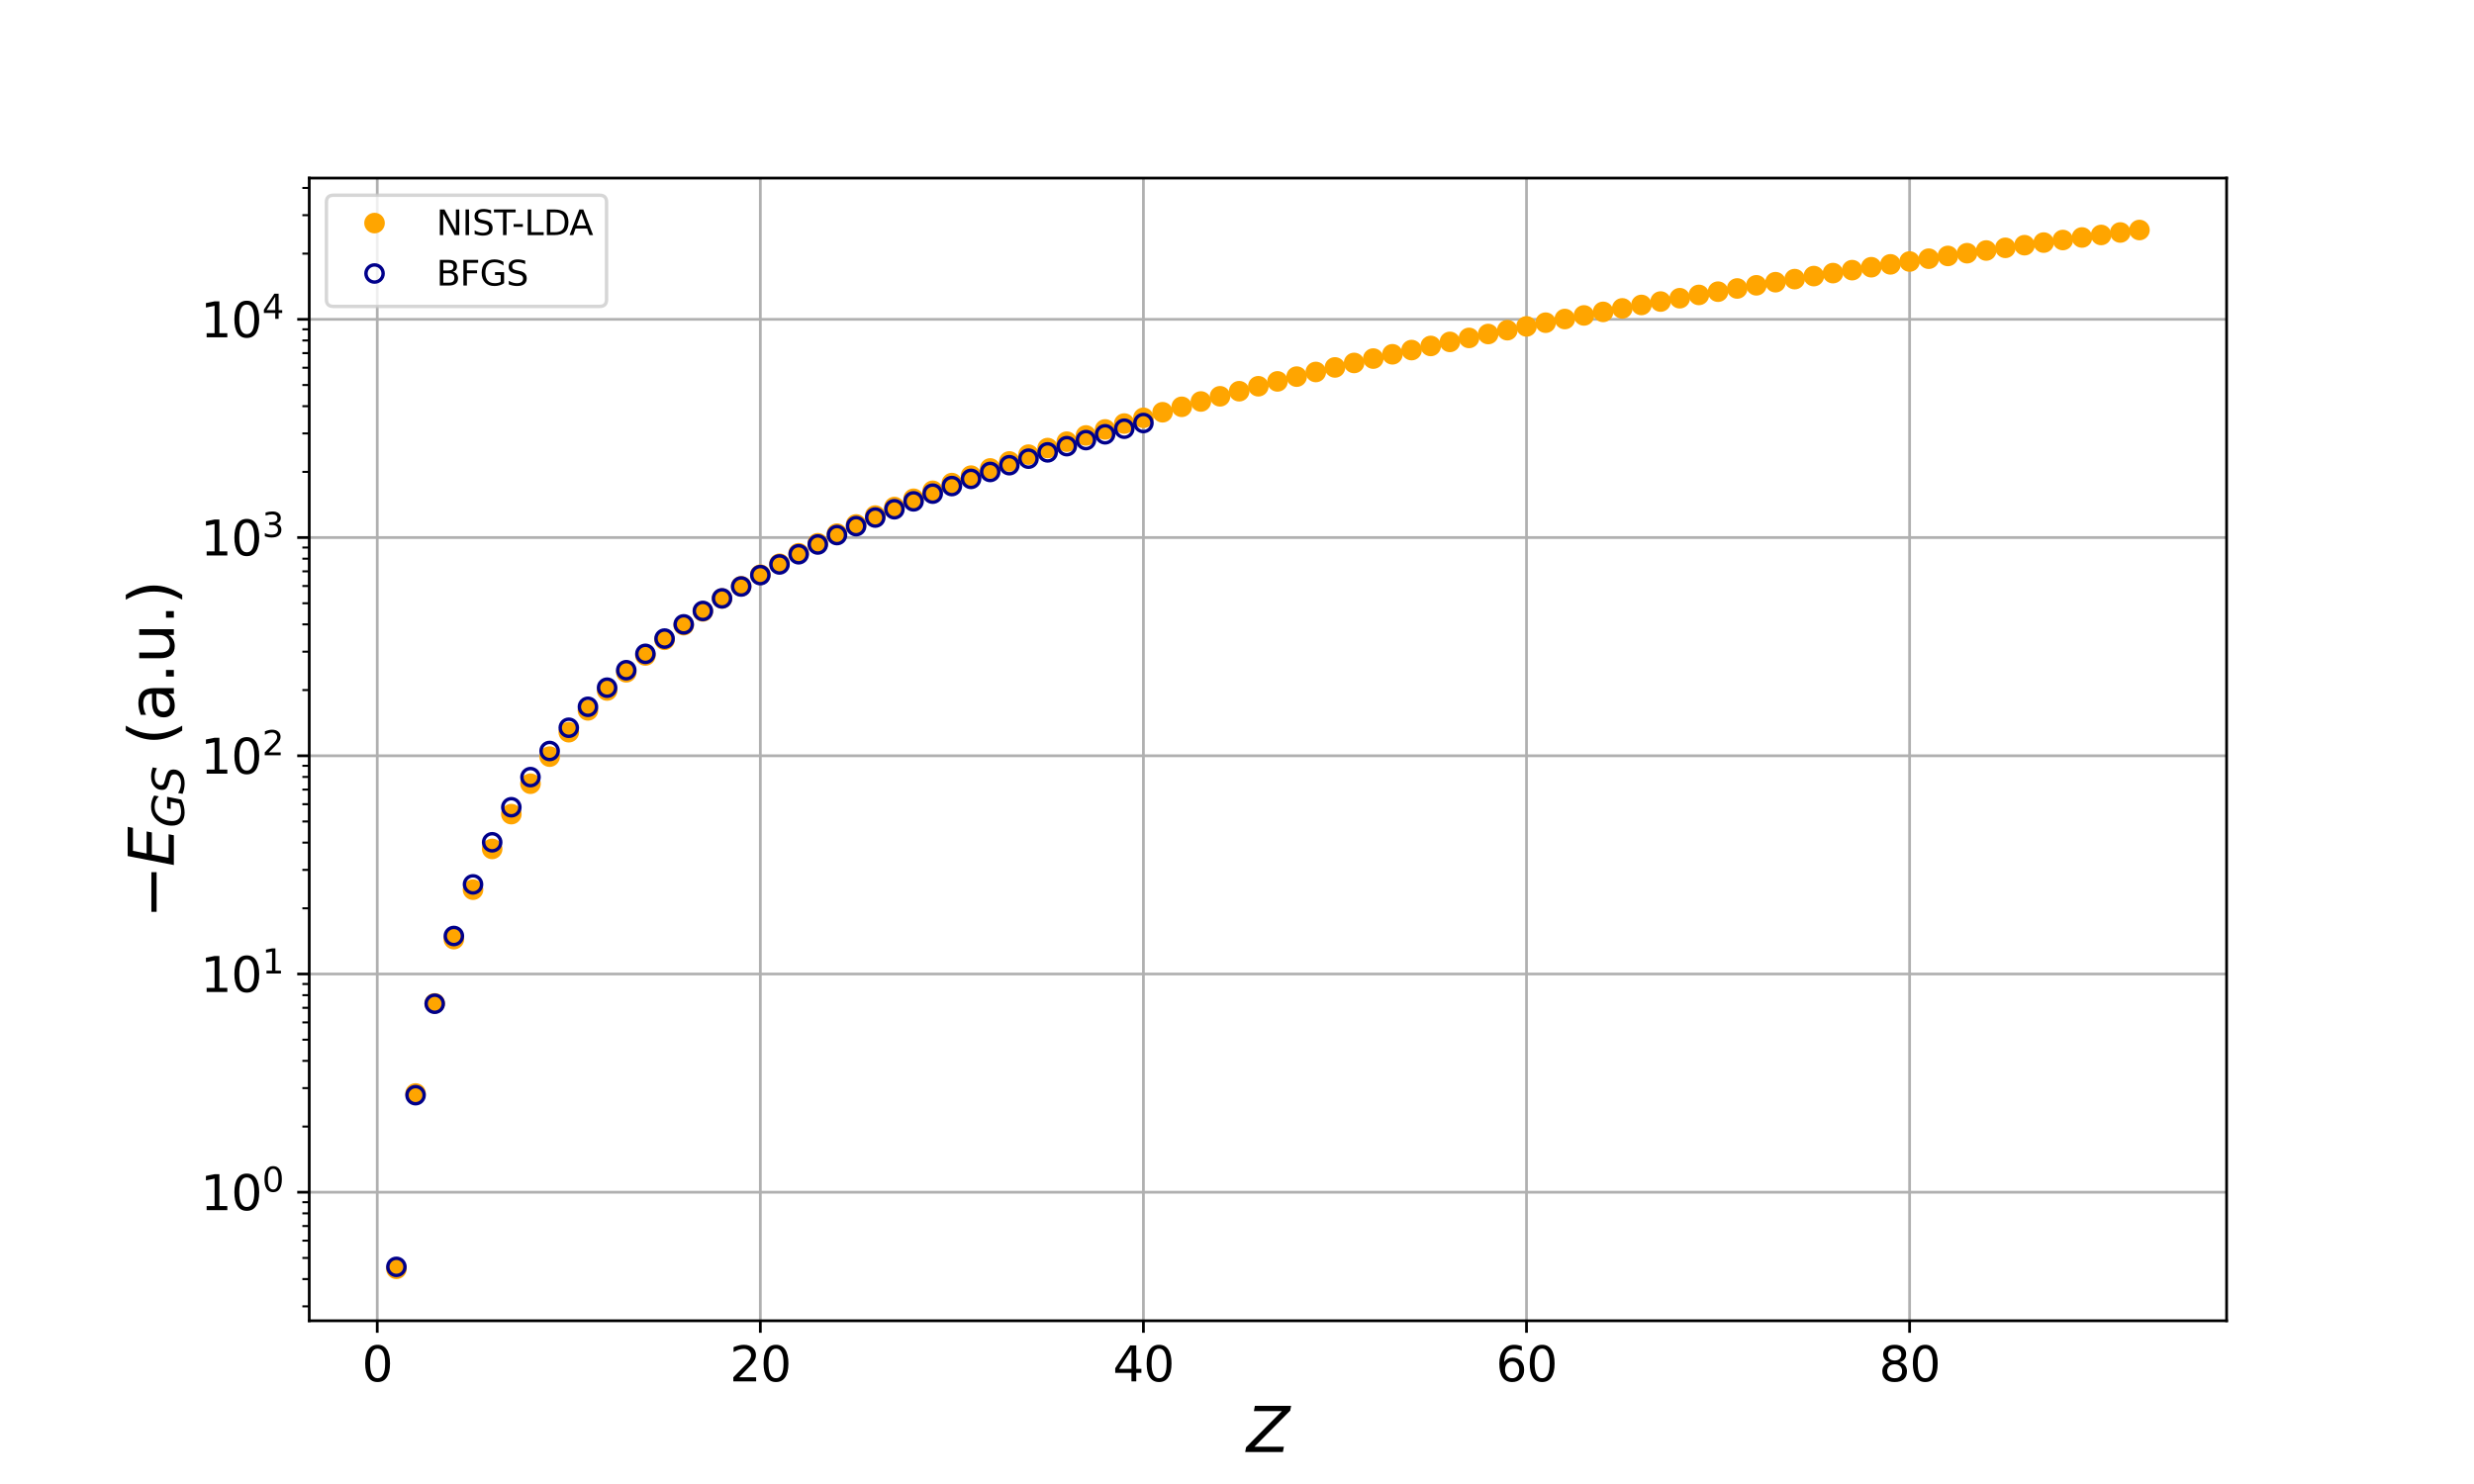 <?xml version="1.0" encoding="utf-8" standalone="no"?>
<!DOCTYPE svg PUBLIC "-//W3C//DTD SVG 1.1//EN"
  "http://www.w3.org/Graphics/SVG/1.1/DTD/svg11.dtd">
<svg xmlns:xlink="http://www.w3.org/1999/xlink" width="720pt" height="432pt" viewBox="0 0 720 432" xmlns="http://www.w3.org/2000/svg" version="1.1">
 <defs>
  <style type="text/css">*{stroke-linejoin: round; stroke-linecap: butt}</style>
 </defs>
 <g id="figure_1">
  <g id="patch_1">
   <path d="M 0 432 
L 720 432 
L 720 0 
L 0 0 
z
" style="fill: #ffffff"/>
  </g>
  <g id="axes_1">
   <g id="patch_2">
    <path d="M 90 384.48 
L 648 384.48 
L 648 51.84 
L 90 51.84 
z
" style="fill: #ffffff"/>
   </g>
   <g id="matplotlib.axis_1">
    <g id="xtick_1">
     <g id="line2d_1">
      <path d="M 109.789 384.48 
L 109.789 51.84 
" clip-path="url(#p920d1cc2dd)" style="fill: none; stroke: #b0b0b0; stroke-width: 0.8; stroke-linecap: square"/>
     </g>
     <g id="line2d_2">
      <defs>
       <path id="maa981a7a04" d="M 0 0 
L 0 3.5 
" style="stroke: #000000; stroke-width: 0.8"/>
      </defs>
      <g>
       <use xlink:href="#maa981a7a04" x="109.789" y="384.48" style="stroke: #000000; stroke-width: 0.8"/>
      </g>
     </g>
     <g id="text_1">
      <!-- 0 -->
      <g transform="translate(105.335 402.118) scale(0.14 -0.14)">
       <defs>
        <path id="DejaVuSans-30" d="M 2034 4250 
Q 1547 4250 1301 3770 
Q 1056 3291 1056 2328 
Q 1056 1369 1301 889 
Q 1547 409 2034 409 
Q 2525 409 2770 889 
Q 3016 1369 3016 2328 
Q 3016 3291 2770 3770 
Q 2525 4250 2034 4250 
z
M 2034 4750 
Q 2819 4750 3233 4129 
Q 3647 3509 3647 2328 
Q 3647 1150 3233 529 
Q 2819 -91 2034 -91 
Q 1250 -91 836 529 
Q 422 1150 422 2328 
Q 422 3509 836 4129 
Q 1250 4750 2034 4750 
z
" transform="scale(0.016)"/>
       </defs>
       <use xlink:href="#DejaVuSans-30"/>
      </g>
     </g>
    </g>
    <g id="xtick_2">
     <g id="line2d_3">
      <path d="M 221.278 384.48 
L 221.278 51.84 
" clip-path="url(#p920d1cc2dd)" style="fill: none; stroke: #b0b0b0; stroke-width: 0.8; stroke-linecap: square"/>
     </g>
     <g id="line2d_4">
      <g>
       <use xlink:href="#maa981a7a04" x="221.278" y="384.48" style="stroke: #000000; stroke-width: 0.8"/>
      </g>
     </g>
     <g id="text_2">
      <!-- 20 -->
      <g transform="translate(212.37 402.118) scale(0.14 -0.14)">
       <defs>
        <path id="DejaVuSans-32" d="M 1228 531 
L 3431 531 
L 3431 0 
L 469 0 
L 469 531 
Q 828 903 1448 1529 
Q 2069 2156 2228 2338 
Q 2531 2678 2651 2914 
Q 2772 3150 2772 3378 
Q 2772 3750 2511 3984 
Q 2250 4219 1831 4219 
Q 1534 4219 1204 4116 
Q 875 4013 500 3803 
L 500 4441 
Q 881 4594 1212 4672 
Q 1544 4750 1819 4750 
Q 2544 4750 2975 4387 
Q 3406 4025 3406 3419 
Q 3406 3131 3298 2873 
Q 3191 2616 2906 2266 
Q 2828 2175 2409 1742 
Q 1991 1309 1228 531 
z
" transform="scale(0.016)"/>
       </defs>
       <use xlink:href="#DejaVuSans-32"/>
       <use xlink:href="#DejaVuSans-30" x="63.623"/>
      </g>
     </g>
    </g>
    <g id="xtick_3">
     <g id="line2d_5">
      <path d="M 332.766 384.48 
L 332.766 51.84 
" clip-path="url(#p920d1cc2dd)" style="fill: none; stroke: #b0b0b0; stroke-width: 0.8; stroke-linecap: square"/>
     </g>
     <g id="line2d_6">
      <g>
       <use xlink:href="#maa981a7a04" x="332.766" y="384.48" style="stroke: #000000; stroke-width: 0.8"/>
      </g>
     </g>
     <g id="text_3">
      <!-- 40 -->
      <g transform="translate(323.859 402.118) scale(0.14 -0.14)">
       <defs>
        <path id="DejaVuSans-34" d="M 2419 4116 
L 825 1625 
L 2419 1625 
L 2419 4116 
z
M 2253 4666 
L 3047 4666 
L 3047 1625 
L 3713 1625 
L 3713 1100 
L 3047 1100 
L 3047 0 
L 2419 0 
L 2419 1100 
L 313 1100 
L 313 1709 
L 2253 4666 
z
" transform="scale(0.016)"/>
       </defs>
       <use xlink:href="#DejaVuSans-34"/>
       <use xlink:href="#DejaVuSans-30" x="63.623"/>
      </g>
     </g>
    </g>
    <g id="xtick_4">
     <g id="line2d_7">
      <path d="M 444.255 384.48 
L 444.255 51.84 
" clip-path="url(#p920d1cc2dd)" style="fill: none; stroke: #b0b0b0; stroke-width: 0.8; stroke-linecap: square"/>
     </g>
     <g id="line2d_8">
      <g>
       <use xlink:href="#maa981a7a04" x="444.255" y="384.48" style="stroke: #000000; stroke-width: 0.8"/>
      </g>
     </g>
     <g id="text_4">
      <!-- 60 -->
      <g transform="translate(435.347 402.118) scale(0.14 -0.14)">
       <defs>
        <path id="DejaVuSans-36" d="M 2113 2584 
Q 1688 2584 1439 2293 
Q 1191 2003 1191 1497 
Q 1191 994 1439 701 
Q 1688 409 2113 409 
Q 2538 409 2786 701 
Q 3034 994 3034 1497 
Q 3034 2003 2786 2293 
Q 2538 2584 2113 2584 
z
M 3366 4563 
L 3366 3988 
Q 3128 4100 2886 4159 
Q 2644 4219 2406 4219 
Q 1781 4219 1451 3797 
Q 1122 3375 1075 2522 
Q 1259 2794 1537 2939 
Q 1816 3084 2150 3084 
Q 2853 3084 3261 2657 
Q 3669 2231 3669 1497 
Q 3669 778 3244 343 
Q 2819 -91 2113 -91 
Q 1303 -91 875 529 
Q 447 1150 447 2328 
Q 447 3434 972 4092 
Q 1497 4750 2381 4750 
Q 2619 4750 2861 4703 
Q 3103 4656 3366 4563 
z
" transform="scale(0.016)"/>
       </defs>
       <use xlink:href="#DejaVuSans-36"/>
       <use xlink:href="#DejaVuSans-30" x="63.623"/>
      </g>
     </g>
    </g>
    <g id="xtick_5">
     <g id="line2d_9">
      <path d="M 555.743 384.48 
L 555.743 51.84 
" clip-path="url(#p920d1cc2dd)" style="fill: none; stroke: #b0b0b0; stroke-width: 0.8; stroke-linecap: square"/>
     </g>
     <g id="line2d_10">
      <g>
       <use xlink:href="#maa981a7a04" x="555.743" y="384.48" style="stroke: #000000; stroke-width: 0.8"/>
      </g>
     </g>
     <g id="text_5">
      <!-- 80 -->
      <g transform="translate(546.836 402.118) scale(0.14 -0.14)">
       <defs>
        <path id="DejaVuSans-38" d="M 2034 2216 
Q 1584 2216 1326 1975 
Q 1069 1734 1069 1313 
Q 1069 891 1326 650 
Q 1584 409 2034 409 
Q 2484 409 2743 651 
Q 3003 894 3003 1313 
Q 3003 1734 2745 1975 
Q 2488 2216 2034 2216 
z
M 1403 2484 
Q 997 2584 770 2862 
Q 544 3141 544 3541 
Q 544 4100 942 4425 
Q 1341 4750 2034 4750 
Q 2731 4750 3128 4425 
Q 3525 4100 3525 3541 
Q 3525 3141 3298 2862 
Q 3072 2584 2669 2484 
Q 3125 2378 3379 2068 
Q 3634 1759 3634 1313 
Q 3634 634 3220 271 
Q 2806 -91 2034 -91 
Q 1263 -91 848 271 
Q 434 634 434 1313 
Q 434 1759 690 2068 
Q 947 2378 1403 2484 
z
M 1172 3481 
Q 1172 3119 1398 2916 
Q 1625 2713 2034 2713 
Q 2441 2713 2670 2916 
Q 2900 3119 2900 3481 
Q 2900 3844 2670 4047 
Q 2441 4250 2034 4250 
Q 1625 4250 1398 4047 
Q 1172 3844 1172 3481 
z
" transform="scale(0.016)"/>
       </defs>
       <use xlink:href="#DejaVuSans-38"/>
       <use xlink:href="#DejaVuSans-30" x="63.623"/>
      </g>
     </g>
    </g>
    <g id="text_6">
     <!-- $Z$ -->
     <g transform="translate(362.79 422.707) scale(0.18 -0.18)">
      <defs>
       <path id="DejaVuSans-Oblique-5a" d="M 838 4666 
L 4500 4666 
L 4409 4184 
L 794 531 
L 3769 531 
L 3669 0 
L -141 0 
L -50 481 
L 3566 4134 
L 738 4134 
L 838 4666 
z
" transform="scale(0.016)"/>
      </defs>
      <use xlink:href="#DejaVuSans-Oblique-5a" transform="translate(0 0.094)"/>
     </g>
    </g>
   </g>
   <g id="matplotlib.axis_2">
    <g id="ytick_1">
     <g id="line2d_11">
      <path d="M 90 347.063 
L 648 347.063 
" clip-path="url(#p920d1cc2dd)" style="fill: none; stroke: #b0b0b0; stroke-width: 0.8; stroke-linecap: square"/>
     </g>
     <g id="line2d_12">
      <defs>
       <path id="m08c8c9fda6" d="M 0 0 
L -3.5 0 
" style="stroke: #000000; stroke-width: 0.8"/>
      </defs>
      <g>
       <use xlink:href="#m08c8c9fda6" x="90" y="347.063" style="stroke: #000000; stroke-width: 0.8"/>
      </g>
     </g>
     <g id="text_7">
      <!-- $\mathdefault{10^{0}}$ -->
      <g transform="translate(58.36 352.382) scale(0.14 -0.14)">
       <defs>
        <path id="DejaVuSans-31" d="M 794 531 
L 1825 531 
L 1825 4091 
L 703 3866 
L 703 4441 
L 1819 4666 
L 2450 4666 
L 2450 531 
L 3481 531 
L 3481 0 
L 794 0 
L 794 531 
z
" transform="scale(0.016)"/>
       </defs>
       <use xlink:href="#DejaVuSans-31" transform="translate(0 0.766)"/>
       <use xlink:href="#DejaVuSans-30" transform="translate(63.623 0.766)"/>
       <use xlink:href="#DejaVuSans-30" transform="translate(128.203 39.047) scale(0.7)"/>
      </g>
     </g>
    </g>
    <g id="ytick_2">
     <g id="line2d_13">
      <path d="M 90 283.537 
L 648 283.537 
" clip-path="url(#p920d1cc2dd)" style="fill: none; stroke: #b0b0b0; stroke-width: 0.8; stroke-linecap: square"/>
     </g>
     <g id="line2d_14">
      <g>
       <use xlink:href="#m08c8c9fda6" x="90" y="283.537" style="stroke: #000000; stroke-width: 0.8"/>
      </g>
     </g>
     <g id="text_8">
      <!-- $\mathdefault{10^{1}}$ -->
      <g transform="translate(58.36 288.855) scale(0.14 -0.14)">
       <use xlink:href="#DejaVuSans-31" transform="translate(0 0.684)"/>
       <use xlink:href="#DejaVuSans-30" transform="translate(63.623 0.684)"/>
       <use xlink:href="#DejaVuSans-31" transform="translate(128.203 38.966) scale(0.7)"/>
      </g>
     </g>
    </g>
    <g id="ytick_3">
     <g id="line2d_15">
      <path d="M 90 220.01 
L 648 220.01 
" clip-path="url(#p920d1cc2dd)" style="fill: none; stroke: #b0b0b0; stroke-width: 0.8; stroke-linecap: square"/>
     </g>
     <g id="line2d_16">
      <g>
       <use xlink:href="#m08c8c9fda6" x="90" y="220.01" style="stroke: #000000; stroke-width: 0.8"/>
      </g>
     </g>
     <g id="text_9">
      <!-- $\mathdefault{10^{2}}$ -->
      <g transform="translate(58.36 225.329) scale(0.14 -0.14)">
       <use xlink:href="#DejaVuSans-31" transform="translate(0 0.766)"/>
       <use xlink:href="#DejaVuSans-30" transform="translate(63.623 0.766)"/>
       <use xlink:href="#DejaVuSans-32" transform="translate(128.203 39.047) scale(0.7)"/>
      </g>
     </g>
    </g>
    <g id="ytick_4">
     <g id="line2d_17">
      <path d="M 90 156.483 
L 648 156.483 
" clip-path="url(#p920d1cc2dd)" style="fill: none; stroke: #b0b0b0; stroke-width: 0.8; stroke-linecap: square"/>
     </g>
     <g id="line2d_18">
      <g>
       <use xlink:href="#m08c8c9fda6" x="90" y="156.483" style="stroke: #000000; stroke-width: 0.8"/>
      </g>
     </g>
     <g id="text_10">
      <!-- $\mathdefault{10^{3}}$ -->
      <g transform="translate(58.36 161.802) scale(0.14 -0.14)">
       <defs>
        <path id="DejaVuSans-33" d="M 2597 2516 
Q 3050 2419 3304 2112 
Q 3559 1806 3559 1356 
Q 3559 666 3084 287 
Q 2609 -91 1734 -91 
Q 1441 -91 1130 -33 
Q 819 25 488 141 
L 488 750 
Q 750 597 1062 519 
Q 1375 441 1716 441 
Q 2309 441 2620 675 
Q 2931 909 2931 1356 
Q 2931 1769 2642 2001 
Q 2353 2234 1838 2234 
L 1294 2234 
L 1294 2753 
L 1863 2753 
Q 2328 2753 2575 2939 
Q 2822 3125 2822 3475 
Q 2822 3834 2567 4026 
Q 2313 4219 1838 4219 
Q 1578 4219 1281 4162 
Q 984 4106 628 3988 
L 628 4550 
Q 988 4650 1302 4700 
Q 1616 4750 1894 4750 
Q 2613 4750 3031 4423 
Q 3450 4097 3450 3541 
Q 3450 3153 3228 2886 
Q 3006 2619 2597 2516 
z
" transform="scale(0.016)"/>
       </defs>
       <use xlink:href="#DejaVuSans-31" transform="translate(0 0.766)"/>
       <use xlink:href="#DejaVuSans-30" transform="translate(63.623 0.766)"/>
       <use xlink:href="#DejaVuSans-33" transform="translate(128.203 39.047) scale(0.7)"/>
      </g>
     </g>
    </g>
    <g id="ytick_5">
     <g id="line2d_19">
      <path d="M 90 92.957 
L 648 92.957 
" clip-path="url(#p920d1cc2dd)" style="fill: none; stroke: #b0b0b0; stroke-width: 0.8; stroke-linecap: square"/>
     </g>
     <g id="line2d_20">
      <g>
       <use xlink:href="#m08c8c9fda6" x="90" y="92.957" style="stroke: #000000; stroke-width: 0.8"/>
      </g>
     </g>
     <g id="text_11">
      <!-- $\mathdefault{10^{4}}$ -->
      <g transform="translate(58.36 98.276) scale(0.14 -0.14)">
       <use xlink:href="#DejaVuSans-31" transform="translate(0 0.684)"/>
       <use xlink:href="#DejaVuSans-30" transform="translate(63.623 0.684)"/>
       <use xlink:href="#DejaVuSans-34" transform="translate(128.203 38.966) scale(0.7)"/>
      </g>
     </g>
    </g>
    <g id="ytick_6">
     <g id="line2d_21">
      <defs>
       <path id="m0fd6155a30" d="M 0 0 
L -2 0 
" style="stroke: #000000; stroke-width: 0.6"/>
      </defs>
      <g>
       <use xlink:href="#m0fd6155a30" x="90" y="380.28" style="stroke: #000000; stroke-width: 0.6"/>
      </g>
     </g>
    </g>
    <g id="ytick_7">
     <g id="line2d_22">
      <g>
       <use xlink:href="#m0fd6155a30" x="90" y="372.343" style="stroke: #000000; stroke-width: 0.6"/>
      </g>
     </g>
    </g>
    <g id="ytick_8">
     <g id="line2d_23">
      <g>
       <use xlink:href="#m0fd6155a30" x="90" y="366.186" style="stroke: #000000; stroke-width: 0.6"/>
      </g>
     </g>
    </g>
    <g id="ytick_9">
     <g id="line2d_24">
      <g>
       <use xlink:href="#m0fd6155a30" x="90" y="361.156" style="stroke: #000000; stroke-width: 0.6"/>
      </g>
     </g>
    </g>
    <g id="ytick_10">
     <g id="line2d_25">
      <g>
       <use xlink:href="#m0fd6155a30" x="90" y="356.903" style="stroke: #000000; stroke-width: 0.6"/>
      </g>
     </g>
    </g>
    <g id="ytick_11">
     <g id="line2d_26">
      <g>
       <use xlink:href="#m0fd6155a30" x="90" y="353.219" style="stroke: #000000; stroke-width: 0.6"/>
      </g>
     </g>
    </g>
    <g id="ytick_12">
     <g id="line2d_27">
      <g>
       <use xlink:href="#m0fd6155a30" x="90" y="349.97" style="stroke: #000000; stroke-width: 0.6"/>
      </g>
     </g>
    </g>
    <g id="ytick_13">
     <g id="line2d_28">
      <g>
       <use xlink:href="#m0fd6155a30" x="90" y="327.94" style="stroke: #000000; stroke-width: 0.6"/>
      </g>
     </g>
    </g>
    <g id="ytick_14">
     <g id="line2d_29">
      <g>
       <use xlink:href="#m0fd6155a30" x="90" y="316.753" style="stroke: #000000; stroke-width: 0.6"/>
      </g>
     </g>
    </g>
    <g id="ytick_15">
     <g id="line2d_30">
      <g>
       <use xlink:href="#m0fd6155a30" x="90" y="308.816" style="stroke: #000000; stroke-width: 0.6"/>
      </g>
     </g>
    </g>
    <g id="ytick_16">
     <g id="line2d_31">
      <g>
       <use xlink:href="#m0fd6155a30" x="90" y="302.66" style="stroke: #000000; stroke-width: 0.6"/>
      </g>
     </g>
    </g>
    <g id="ytick_17">
     <g id="line2d_32">
      <g>
       <use xlink:href="#m0fd6155a30" x="90" y="297.63" style="stroke: #000000; stroke-width: 0.6"/>
      </g>
     </g>
    </g>
    <g id="ytick_18">
     <g id="line2d_33">
      <g>
       <use xlink:href="#m0fd6155a30" x="90" y="293.377" style="stroke: #000000; stroke-width: 0.6"/>
      </g>
     </g>
    </g>
    <g id="ytick_19">
     <g id="line2d_34">
      <g>
       <use xlink:href="#m0fd6155a30" x="90" y="289.693" style="stroke: #000000; stroke-width: 0.6"/>
      </g>
     </g>
    </g>
    <g id="ytick_20">
     <g id="line2d_35">
      <g>
       <use xlink:href="#m0fd6155a30" x="90" y="286.443" style="stroke: #000000; stroke-width: 0.6"/>
      </g>
     </g>
    </g>
    <g id="ytick_21">
     <g id="line2d_36">
      <g>
       <use xlink:href="#m0fd6155a30" x="90" y="264.413" style="stroke: #000000; stroke-width: 0.6"/>
      </g>
     </g>
    </g>
    <g id="ytick_22">
     <g id="line2d_37">
      <g>
       <use xlink:href="#m0fd6155a30" x="90" y="253.227" style="stroke: #000000; stroke-width: 0.6"/>
      </g>
     </g>
    </g>
    <g id="ytick_23">
     <g id="line2d_38">
      <g>
       <use xlink:href="#m0fd6155a30" x="90" y="245.29" style="stroke: #000000; stroke-width: 0.6"/>
      </g>
     </g>
    </g>
    <g id="ytick_24">
     <g id="line2d_39">
      <g>
       <use xlink:href="#m0fd6155a30" x="90" y="239.133" style="stroke: #000000; stroke-width: 0.6"/>
      </g>
     </g>
    </g>
    <g id="ytick_25">
     <g id="line2d_40">
      <g>
       <use xlink:href="#m0fd6155a30" x="90" y="234.103" style="stroke: #000000; stroke-width: 0.6"/>
      </g>
     </g>
    </g>
    <g id="ytick_26">
     <g id="line2d_41">
      <g>
       <use xlink:href="#m0fd6155a30" x="90" y="229.85" style="stroke: #000000; stroke-width: 0.6"/>
      </g>
     </g>
    </g>
    <g id="ytick_27">
     <g id="line2d_42">
      <g>
       <use xlink:href="#m0fd6155a30" x="90" y="226.166" style="stroke: #000000; stroke-width: 0.6"/>
      </g>
     </g>
    </g>
    <g id="ytick_28">
     <g id="line2d_43">
      <g>
       <use xlink:href="#m0fd6155a30" x="90" y="222.917" style="stroke: #000000; stroke-width: 0.6"/>
      </g>
     </g>
    </g>
    <g id="ytick_29">
     <g id="line2d_44">
      <g>
       <use xlink:href="#m0fd6155a30" x="90" y="200.887" style="stroke: #000000; stroke-width: 0.6"/>
      </g>
     </g>
    </g>
    <g id="ytick_30">
     <g id="line2d_45">
      <g>
       <use xlink:href="#m0fd6155a30" x="90" y="189.7" style="stroke: #000000; stroke-width: 0.6"/>
      </g>
     </g>
    </g>
    <g id="ytick_31">
     <g id="line2d_46">
      <g>
       <use xlink:href="#m0fd6155a30" x="90" y="181.763" style="stroke: #000000; stroke-width: 0.6"/>
      </g>
     </g>
    </g>
    <g id="ytick_32">
     <g id="line2d_47">
      <g>
       <use xlink:href="#m0fd6155a30" x="90" y="175.607" style="stroke: #000000; stroke-width: 0.6"/>
      </g>
     </g>
    </g>
    <g id="ytick_33">
     <g id="line2d_48">
      <g>
       <use xlink:href="#m0fd6155a30" x="90" y="170.577" style="stroke: #000000; stroke-width: 0.6"/>
      </g>
     </g>
    </g>
    <g id="ytick_34">
     <g id="line2d_49">
      <g>
       <use xlink:href="#m0fd6155a30" x="90" y="166.324" style="stroke: #000000; stroke-width: 0.6"/>
      </g>
     </g>
    </g>
    <g id="ytick_35">
     <g id="line2d_50">
      <g>
       <use xlink:href="#m0fd6155a30" x="90" y="162.64" style="stroke: #000000; stroke-width: 0.6"/>
      </g>
     </g>
    </g>
    <g id="ytick_36">
     <g id="line2d_51">
      <g>
       <use xlink:href="#m0fd6155a30" x="90" y="159.39" style="stroke: #000000; stroke-width: 0.6"/>
      </g>
     </g>
    </g>
    <g id="ytick_37">
     <g id="line2d_52">
      <g>
       <use xlink:href="#m0fd6155a30" x="90" y="137.36" style="stroke: #000000; stroke-width: 0.6"/>
      </g>
     </g>
    </g>
    <g id="ytick_38">
     <g id="line2d_53">
      <g>
       <use xlink:href="#m0fd6155a30" x="90" y="126.174" style="stroke: #000000; stroke-width: 0.6"/>
      </g>
     </g>
    </g>
    <g id="ytick_39">
     <g id="line2d_54">
      <g>
       <use xlink:href="#m0fd6155a30" x="90" y="118.237" style="stroke: #000000; stroke-width: 0.6"/>
      </g>
     </g>
    </g>
    <g id="ytick_40">
     <g id="line2d_55">
      <g>
       <use xlink:href="#m0fd6155a30" x="90" y="112.08" style="stroke: #000000; stroke-width: 0.6"/>
      </g>
     </g>
    </g>
    <g id="ytick_41">
     <g id="line2d_56">
      <g>
       <use xlink:href="#m0fd6155a30" x="90" y="107.05" style="stroke: #000000; stroke-width: 0.6"/>
      </g>
     </g>
    </g>
    <g id="ytick_42">
     <g id="line2d_57">
      <g>
       <use xlink:href="#m0fd6155a30" x="90" y="102.797" style="stroke: #000000; stroke-width: 0.6"/>
      </g>
     </g>
    </g>
    <g id="ytick_43">
     <g id="line2d_58">
      <g>
       <use xlink:href="#m0fd6155a30" x="90" y="99.113" style="stroke: #000000; stroke-width: 0.6"/>
      </g>
     </g>
    </g>
    <g id="ytick_44">
     <g id="line2d_59">
      <g>
       <use xlink:href="#m0fd6155a30" x="90" y="95.864" style="stroke: #000000; stroke-width: 0.6"/>
      </g>
     </g>
    </g>
    <g id="ytick_45">
     <g id="line2d_60">
      <g>
       <use xlink:href="#m0fd6155a30" x="90" y="73.834" style="stroke: #000000; stroke-width: 0.6"/>
      </g>
     </g>
    </g>
    <g id="ytick_46">
     <g id="line2d_61">
      <g>
       <use xlink:href="#m0fd6155a30" x="90" y="62.647" style="stroke: #000000; stroke-width: 0.6"/>
      </g>
     </g>
    </g>
    <g id="ytick_47">
     <g id="line2d_62">
      <g>
       <use xlink:href="#m0fd6155a30" x="90" y="54.71" style="stroke: #000000; stroke-width: 0.6"/>
      </g>
     </g>
    </g>
    <g id="text_12">
     <!-- $-E_{GS}$ (a.u.) -->
     <g transform="translate(50.617 267.39) rotate(-90) scale(0.18 -0.18)">
      <defs>
       <path id="DejaVuSans-2212" d="M 678 2272 
L 4684 2272 
L 4684 1741 
L 678 1741 
L 678 2272 
z
" transform="scale(0.016)"/>
       <path id="DejaVuSans-Oblique-45" d="M 1081 4666 
L 4031 4666 
L 3928 4134 
L 1606 4134 
L 1338 2753 
L 3566 2753 
L 3463 2222 
L 1234 2222 
L 909 531 
L 3284 531 
L 3181 0 
L 172 0 
L 1081 4666 
z
" transform="scale(0.016)"/>
       <path id="DejaVuSans-Oblique-47" d="M 3494 697 
L 3738 1919 
L 2700 1919 
L 2797 2438 
L 4453 2438 
L 4050 384 
Q 3634 156 3143 32 
Q 2653 -91 2156 -91 
Q 1278 -91 783 396 
Q 288 884 288 1753 
Q 288 2475 589 3126 
Q 891 3778 1422 4213 
Q 1756 4484 2153 4617 
Q 2550 4750 3034 4750 
Q 3472 4750 3873 4639 
Q 4275 4528 4641 4306 
L 4513 3634 
Q 4231 3928 3853 4083 
Q 3475 4238 3047 4238 
Q 2550 4238 2172 4048 
Q 1794 3859 1497 3463 
Q 1244 3125 1098 2667 
Q 953 2209 953 1734 
Q 953 1081 1287 751 
Q 1622 422 2284 422 
Q 2616 422 2925 492 
Q 3234 563 3494 697 
z
" transform="scale(0.016)"/>
       <path id="DejaVuSans-Oblique-53" d="M 3859 4513 
L 3738 3897 
Q 3422 4066 3111 4152 
Q 2800 4238 2509 4238 
Q 1944 4238 1609 3991 
Q 1275 3744 1275 3334 
Q 1275 3109 1398 2989 
Q 1522 2869 2034 2731 
L 2413 2638 
Q 3053 2472 3303 2217 
Q 3553 1963 3553 1503 
Q 3553 797 2998 353 
Q 2444 -91 1538 -91 
Q 1166 -91 791 -17 
Q 416 56 38 206 
L 166 856 
Q 513 641 861 531 
Q 1209 422 1556 422 
Q 2147 422 2503 684 
Q 2859 947 2859 1369 
Q 2859 1650 2717 1795 
Q 2575 1941 2106 2059 
L 1728 2156 
Q 1081 2325 845 2545 
Q 609 2766 609 3163 
Q 609 3859 1145 4304 
Q 1681 4750 2541 4750 
Q 2875 4750 3203 4690 
Q 3531 4631 3859 4513 
z
" transform="scale(0.016)"/>
       <path id="DejaVuSans-20" transform="scale(0.016)"/>
       <path id="DejaVuSans-28" d="M 1984 4856 
Q 1566 4138 1362 3434 
Q 1159 2731 1159 2009 
Q 1159 1288 1364 580 
Q 1569 -128 1984 -844 
L 1484 -844 
Q 1016 -109 783 600 
Q 550 1309 550 2009 
Q 550 2706 781 3412 
Q 1013 4119 1484 4856 
L 1984 4856 
z
" transform="scale(0.016)"/>
       <path id="DejaVuSans-61" d="M 2194 1759 
Q 1497 1759 1228 1600 
Q 959 1441 959 1056 
Q 959 750 1161 570 
Q 1363 391 1709 391 
Q 2188 391 2477 730 
Q 2766 1069 2766 1631 
L 2766 1759 
L 2194 1759 
z
M 3341 1997 
L 3341 0 
L 2766 0 
L 2766 531 
Q 2569 213 2275 61 
Q 1981 -91 1556 -91 
Q 1019 -91 701 211 
Q 384 513 384 1019 
Q 384 1609 779 1909 
Q 1175 2209 1959 2209 
L 2766 2209 
L 2766 2266 
Q 2766 2663 2505 2880 
Q 2244 3097 1772 3097 
Q 1472 3097 1187 3025 
Q 903 2953 641 2809 
L 641 3341 
Q 956 3463 1253 3523 
Q 1550 3584 1831 3584 
Q 2591 3584 2966 3190 
Q 3341 2797 3341 1997 
z
" transform="scale(0.016)"/>
       <path id="DejaVuSans-2e" d="M 684 794 
L 1344 794 
L 1344 0 
L 684 0 
L 684 794 
z
" transform="scale(0.016)"/>
       <path id="DejaVuSans-75" d="M 544 1381 
L 544 3500 
L 1119 3500 
L 1119 1403 
Q 1119 906 1312 657 
Q 1506 409 1894 409 
Q 2359 409 2629 706 
Q 2900 1003 2900 1516 
L 2900 3500 
L 3475 3500 
L 3475 0 
L 2900 0 
L 2900 538 
Q 2691 219 2414 64 
Q 2138 -91 1772 -91 
Q 1169 -91 856 284 
Q 544 659 544 1381 
z
M 1991 3584 
L 1991 3584 
z
" transform="scale(0.016)"/>
       <path id="DejaVuSans-29" d="M 513 4856 
L 1013 4856 
Q 1481 4119 1714 3412 
Q 1947 2706 1947 2009 
Q 1947 1309 1714 600 
Q 1481 -109 1013 -844 
L 513 -844 
Q 928 -128 1133 580 
Q 1338 1288 1338 2009 
Q 1338 2731 1133 3434 
Q 928 4138 513 4856 
z
" transform="scale(0.016)"/>
      </defs>
      <use xlink:href="#DejaVuSans-2212" transform="translate(0 0.125)"/>
      <use xlink:href="#DejaVuSans-Oblique-45" transform="translate(83.789 0.125)"/>
      <use xlink:href="#DejaVuSans-Oblique-47" transform="translate(146.973 -16.281) scale(0.7)"/>
      <use xlink:href="#DejaVuSans-Oblique-53" transform="translate(201.216 -16.281) scale(0.7)"/>
      <use xlink:href="#DejaVuSans-20" transform="translate(248.384 0.125)"/>
      <use xlink:href="#DejaVuSans-28" transform="translate(280.171 0.125)"/>
      <use xlink:href="#DejaVuSans-61" transform="translate(319.185 0.125)"/>
      <use xlink:href="#DejaVuSans-2e" transform="translate(380.464 0.125)"/>
      <use xlink:href="#DejaVuSans-75" transform="translate(412.251 0.125)"/>
      <use xlink:href="#DejaVuSans-2e" transform="translate(475.63 0.125)"/>
      <use xlink:href="#DejaVuSans-29" transform="translate(507.417 0.125)"/>
     </g>
    </g>
   </g>
   <g id="line2d_63">
    <defs>
     <path id="m7acf17ecee" d="M 0 2.5 
C 0.663 2.5 1.299 2.237 1.768 1.768 
C 2.237 1.299 2.5 0.663 2.5 0 
C 2.5 -0.663 2.237 -1.299 1.768 -1.768 
C 1.299 -2.237 0.663 -2.5 0 -2.5 
C -0.663 -2.5 -1.299 -2.237 -1.768 -1.768 
C -2.237 -1.299 -2.5 -0.663 -2.5 0 
C -2.5 0.663 -2.237 1.299 -1.768 1.768 
C -1.299 2.237 -0.663 2.5 0 2.5 
z
" style="stroke: #ffa500"/>
    </defs>
    <g clip-path="url(#p920d1cc2dd)">
     <use xlink:href="#m7acf17ecee" x="115.364" y="369.36" style="fill: #ffa500; stroke: #ffa500"/>
     <use xlink:href="#m7acf17ecee" x="120.938" y="318.316" style="fill: #ffa500; stroke: #ffa500"/>
     <use xlink:href="#m7acf17ecee" x="126.512" y="292.086" style="fill: #ffa500; stroke: #ffa500"/>
     <use xlink:href="#m7acf17ecee" x="132.087" y="273.386" style="fill: #ffa500; stroke: #ffa500"/>
     <use xlink:href="#m7acf17ecee" x="137.661" y="258.99" style="fill: #ffa500; stroke: #ffa500"/>
     <use xlink:href="#m7acf17ecee" x="143.236" y="247.125" style="fill: #ffa500; stroke: #ffa500"/>
     <use xlink:href="#m7acf17ecee" x="148.81" y="236.997" style="fill: #ffa500; stroke: #ffa500"/>
     <use xlink:href="#m7acf17ecee" x="154.385" y="228.141" style="fill: #ffa500; stroke: #ffa500"/>
     <use xlink:href="#m7acf17ecee" x="159.959" y="220.26" style="fill: #ffa500; stroke: #ffa500"/>
     <use xlink:href="#m7acf17ecee" x="165.533" y="213.149" style="fill: #ffa500; stroke: #ffa500"/>
     <use xlink:href="#m7acf17ecee" x="171.108" y="206.796" style="fill: #ffa500; stroke: #ffa500"/>
     <use xlink:href="#m7acf17ecee" x="176.682" y="201.006" style="fill: #ffa500; stroke: #ffa500"/>
     <use xlink:href="#m7acf17ecee" x="182.257" y="195.706" style="fill: #ffa500; stroke: #ffa500"/>
     <use xlink:href="#m7acf17ecee" x="187.831" y="190.807" style="fill: #ffa500; stroke: #ffa500"/>
     <use xlink:href="#m7acf17ecee" x="193.406" y="186.251" style="fill: #ffa500; stroke: #ffa500"/>
     <use xlink:href="#m7acf17ecee" x="198.98" y="181.991" style="fill: #ffa500; stroke: #ffa500"/>
     <use xlink:href="#m7acf17ecee" x="204.554" y="177.988" style="fill: #ffa500; stroke: #ffa500"/>
     <use xlink:href="#m7acf17ecee" x="210.129" y="174.211" style="fill: #ffa500; stroke: #ffa500"/>
     <use xlink:href="#m7acf17ecee" x="215.703" y="170.66" style="fill: #ffa500; stroke: #ffa500"/>
     <use xlink:href="#m7acf17ecee" x="221.278" y="167.297" style="fill: #ffa500; stroke: #ffa500"/>
     <use xlink:href="#m7acf17ecee" x="226.852" y="164.103" style="fill: #ffa500; stroke: #ffa500"/>
     <use xlink:href="#m7acf17ecee" x="232.427" y="161.056" style="fill: #ffa500; stroke: #ffa500"/>
     <use xlink:href="#m7acf17ecee" x="238.001" y="158.141" style="fill: #ffa500; stroke: #ffa500"/>
     <use xlink:href="#m7acf17ecee" x="243.575" y="155.348" style="fill: #ffa500; stroke: #ffa500"/>
     <use xlink:href="#m7acf17ecee" x="249.15" y="152.665" style="fill: #ffa500; stroke: #ffa500"/>
     <use xlink:href="#m7acf17ecee" x="254.724" y="150.083" style="fill: #ffa500; stroke: #ffa500"/>
     <use xlink:href="#m7acf17ecee" x="260.299" y="147.596" style="fill: #ffa500; stroke: #ffa500"/>
     <use xlink:href="#m7acf17ecee" x="265.873" y="145.195" style="fill: #ffa500; stroke: #ffa500"/>
     <use xlink:href="#m7acf17ecee" x="271.448" y="142.872" style="fill: #ffa500; stroke: #ffa500"/>
     <use xlink:href="#m7acf17ecee" x="277.022" y="140.628" style="fill: #ffa500; stroke: #ffa500"/>
     <use xlink:href="#m7acf17ecee" x="282.596" y="138.46" style="fill: #ffa500; stroke: #ffa500"/>
     <use xlink:href="#m7acf17ecee" x="288.171" y="136.36" style="fill: #ffa500; stroke: #ffa500"/>
     <use xlink:href="#m7acf17ecee" x="293.745" y="134.326" style="fill: #ffa500; stroke: #ffa500"/>
     <use xlink:href="#m7acf17ecee" x="299.32" y="132.352" style="fill: #ffa500; stroke: #ffa500"/>
     <use xlink:href="#m7acf17ecee" x="304.894" y="130.435" style="fill: #ffa500; stroke: #ffa500"/>
     <use xlink:href="#m7acf17ecee" x="310.469" y="128.573" style="fill: #ffa500; stroke: #ffa500"/>
     <use xlink:href="#m7acf17ecee" x="316.043" y="126.765" style="fill: #ffa500; stroke: #ffa500"/>
     <use xlink:href="#m7acf17ecee" x="321.617" y="125.008" style="fill: #ffa500; stroke: #ffa500"/>
     <use xlink:href="#m7acf17ecee" x="327.192" y="123.298" style="fill: #ffa500; stroke: #ffa500"/>
     <use xlink:href="#m7acf17ecee" x="332.766" y="121.633" style="fill: #ffa500; stroke: #ffa500"/>
     <use xlink:href="#m7acf17ecee" x="338.341" y="120.008" style="fill: #ffa500; stroke: #ffa500"/>
     <use xlink:href="#m7acf17ecee" x="343.915" y="118.423" style="fill: #ffa500; stroke: #ffa500"/>
     <use xlink:href="#m7acf17ecee" x="349.49" y="116.876" style="fill: #ffa500; stroke: #ffa500"/>
     <use xlink:href="#m7acf17ecee" x="355.064" y="115.364" style="fill: #ffa500; stroke: #ffa500"/>
     <use xlink:href="#m7acf17ecee" x="360.638" y="113.886" style="fill: #ffa500; stroke: #ffa500"/>
     <use xlink:href="#m7acf17ecee" x="366.213" y="112.439" style="fill: #ffa500; stroke: #ffa500"/>
     <use xlink:href="#m7acf17ecee" x="371.787" y="111.025" style="fill: #ffa500; stroke: #ffa500"/>
     <use xlink:href="#m7acf17ecee" x="377.362" y="109.64" style="fill: #ffa500; stroke: #ffa500"/>
     <use xlink:href="#m7acf17ecee" x="382.936" y="108.285" style="fill: #ffa500; stroke: #ffa500"/>
     <use xlink:href="#m7acf17ecee" x="388.51" y="106.959" style="fill: #ffa500; stroke: #ffa500"/>
     <use xlink:href="#m7acf17ecee" x="394.085" y="105.659" style="fill: #ffa500; stroke: #ffa500"/>
     <use xlink:href="#m7acf17ecee" x="399.659" y="104.385" style="fill: #ffa500; stroke: #ffa500"/>
     <use xlink:href="#m7acf17ecee" x="405.234" y="103.135" style="fill: #ffa500; stroke: #ffa500"/>
     <use xlink:href="#m7acf17ecee" x="410.808" y="101.91" style="fill: #ffa500; stroke: #ffa500"/>
     <use xlink:href="#m7acf17ecee" x="416.383" y="100.709" style="fill: #ffa500; stroke: #ffa500"/>
     <use xlink:href="#m7acf17ecee" x="421.957" y="99.53" style="fill: #ffa500; stroke: #ffa500"/>
     <use xlink:href="#m7acf17ecee" x="427.531" y="98.373" style="fill: #ffa500; stroke: #ffa500"/>
     <use xlink:href="#m7acf17ecee" x="433.106" y="97.236" style="fill: #ffa500; stroke: #ffa500"/>
     <use xlink:href="#m7acf17ecee" x="438.68" y="96.117" style="fill: #ffa500; stroke: #ffa500"/>
     <use xlink:href="#m7acf17ecee" x="444.255" y="95.018" style="fill: #ffa500; stroke: #ffa500"/>
     <use xlink:href="#m7acf17ecee" x="449.829" y="93.936" style="fill: #ffa500; stroke: #ffa500"/>
     <use xlink:href="#m7acf17ecee" x="455.404" y="92.871" style="fill: #ffa500; stroke: #ffa500"/>
     <use xlink:href="#m7acf17ecee" x="460.978" y="91.823" style="fill: #ffa500; stroke: #ffa500"/>
     <use xlink:href="#m7acf17ecee" x="466.552" y="90.791" style="fill: #ffa500; stroke: #ffa500"/>
     <use xlink:href="#m7acf17ecee" x="472.127" y="89.774" style="fill: #ffa500; stroke: #ffa500"/>
     <use xlink:href="#m7acf17ecee" x="477.701" y="88.772" style="fill: #ffa500; stroke: #ffa500"/>
     <use xlink:href="#m7acf17ecee" x="483.276" y="87.785" style="fill: #ffa500; stroke: #ffa500"/>
     <use xlink:href="#m7acf17ecee" x="488.85" y="86.812" style="fill: #ffa500; stroke: #ffa500"/>
     <use xlink:href="#m7acf17ecee" x="494.425" y="85.853" style="fill: #ffa500; stroke: #ffa500"/>
     <use xlink:href="#m7acf17ecee" x="499.999" y="84.907" style="fill: #ffa500; stroke: #ffa500"/>
     <use xlink:href="#m7acf17ecee" x="505.573" y="83.975" style="fill: #ffa500; stroke: #ffa500"/>
     <use xlink:href="#m7acf17ecee" x="511.148" y="83.055" style="fill: #ffa500; stroke: #ffa500"/>
     <use xlink:href="#m7acf17ecee" x="516.722" y="82.148" style="fill: #ffa500; stroke: #ffa500"/>
     <use xlink:href="#m7acf17ecee" x="522.297" y="81.254" style="fill: #ffa500; stroke: #ffa500"/>
     <use xlink:href="#m7acf17ecee" x="527.871" y="80.371" style="fill: #ffa500; stroke: #ffa500"/>
     <use xlink:href="#m7acf17ecee" x="533.446" y="79.501" style="fill: #ffa500; stroke: #ffa500"/>
     <use xlink:href="#m7acf17ecee" x="539.02" y="78.641" style="fill: #ffa500; stroke: #ffa500"/>
     <use xlink:href="#m7acf17ecee" x="544.594" y="77.792" style="fill: #ffa500; stroke: #ffa500"/>
     <use xlink:href="#m7acf17ecee" x="550.169" y="76.955" style="fill: #ffa500; stroke: #ffa500"/>
     <use xlink:href="#m7acf17ecee" x="555.743" y="76.128" style="fill: #ffa500; stroke: #ffa500"/>
     <use xlink:href="#m7acf17ecee" x="561.318" y="75.311" style="fill: #ffa500; stroke: #ffa500"/>
     <use xlink:href="#m7acf17ecee" x="566.892" y="74.505" style="fill: #ffa500; stroke: #ffa500"/>
     <use xlink:href="#m7acf17ecee" x="572.467" y="73.709" style="fill: #ffa500; stroke: #ffa500"/>
     <use xlink:href="#m7acf17ecee" x="578.041" y="72.923" style="fill: #ffa500; stroke: #ffa500"/>
     <use xlink:href="#m7acf17ecee" x="583.615" y="72.146" style="fill: #ffa500; stroke: #ffa500"/>
     <use xlink:href="#m7acf17ecee" x="589.19" y="71.378" style="fill: #ffa500; stroke: #ffa500"/>
     <use xlink:href="#m7acf17ecee" x="594.764" y="70.62" style="fill: #ffa500; stroke: #ffa500"/>
     <use xlink:href="#m7acf17ecee" x="600.339" y="69.871" style="fill: #ffa500; stroke: #ffa500"/>
     <use xlink:href="#m7acf17ecee" x="605.913" y="69.131" style="fill: #ffa500; stroke: #ffa500"/>
     <use xlink:href="#m7acf17ecee" x="611.488" y="68.4" style="fill: #ffa500; stroke: #ffa500"/>
     <use xlink:href="#m7acf17ecee" x="617.062" y="67.676" style="fill: #ffa500; stroke: #ffa500"/>
     <use xlink:href="#m7acf17ecee" x="622.636" y="66.96" style="fill: #ffa500; stroke: #ffa500"/>
    </g>
   </g>
   <g id="line2d_64">
    <defs>
     <path id="mab2bc0087f" d="M 0 2.5 
C 0.663 2.5 1.299 2.237 1.768 1.768 
C 2.237 1.299 2.5 0.663 2.5 0 
C 2.5 -0.663 2.237 -1.299 1.768 -1.768 
C 1.299 -2.237 0.663 -2.5 0 -2.5 
C -0.663 -2.5 -1.299 -2.237 -1.768 -1.768 
C -2.237 -1.299 -2.5 -0.663 -2.5 0 
C -2.5 0.663 -2.237 1.299 -1.768 1.768 
C -1.299 2.237 -0.663 2.5 0 2.5 
z
" style="stroke: #00008b"/>
    </defs>
    <g clip-path="url(#p920d1cc2dd)">
     <use xlink:href="#mab2bc0087f" x="115.364" y="368.788" style="fill-opacity: 0; stroke: #00008b"/>
     <use xlink:href="#mab2bc0087f" x="120.938" y="318.815" style="fill-opacity: 0; stroke: #00008b"/>
     <use xlink:href="#mab2bc0087f" x="126.512" y="292.193" style="fill-opacity: 0; stroke: #00008b"/>
     <use xlink:href="#mab2bc0087f" x="132.087" y="272.47" style="fill-opacity: 0; stroke: #00008b"/>
     <use xlink:href="#mab2bc0087f" x="137.661" y="257.445" style="fill-opacity: 0; stroke: #00008b"/>
     <use xlink:href="#mab2bc0087f" x="143.236" y="245.191" style="fill-opacity: 0; stroke: #00008b"/>
     <use xlink:href="#mab2bc0087f" x="148.81" y="234.991" style="fill-opacity: 0; stroke: #00008b"/>
     <use xlink:href="#mab2bc0087f" x="154.385" y="226.22" style="fill-opacity: 0; stroke: #00008b"/>
     <use xlink:href="#mab2bc0087f" x="159.959" y="218.615" style="fill-opacity: 0; stroke: #00008b"/>
     <use xlink:href="#mab2bc0087f" x="165.533" y="211.851" style="fill-opacity: 0; stroke: #00008b"/>
     <use xlink:href="#mab2bc0087f" x="171.108" y="205.75" style="fill-opacity: 0; stroke: #00008b"/>
     <use xlink:href="#mab2bc0087f" x="176.682" y="200.186" style="fill-opacity: 0; stroke: #00008b"/>
     <use xlink:href="#mab2bc0087f" x="182.257" y="195.096" style="fill-opacity: 0; stroke: #00008b"/>
     <use xlink:href="#mab2bc0087f" x="187.831" y="190.335" style="fill-opacity: 0; stroke: #00008b"/>
     <use xlink:href="#mab2bc0087f" x="193.406" y="185.893" style="fill-opacity: 0; stroke: #00008b"/>
     <use xlink:href="#mab2bc0087f" x="198.98" y="181.753" style="fill-opacity: 0; stroke: #00008b"/>
     <use xlink:href="#mab2bc0087f" x="204.554" y="177.849" style="fill-opacity: 0; stroke: #00008b"/>
     <use xlink:href="#mab2bc0087f" x="210.129" y="174.189" style="fill-opacity: 0; stroke: #00008b"/>
     <use xlink:href="#mab2bc0087f" x="215.703" y="170.73" style="fill-opacity: 0; stroke: #00008b"/>
     <use xlink:href="#mab2bc0087f" x="221.278" y="167.423" style="fill-opacity: 0; stroke: #00008b"/>
     <use xlink:href="#mab2bc0087f" x="226.852" y="164.313" style="fill-opacity: 0; stroke: #00008b"/>
     <use xlink:href="#mab2bc0087f" x="232.427" y="161.348" style="fill-opacity: 0; stroke: #00008b"/>
     <use xlink:href="#mab2bc0087f" x="238.001" y="158.504" style="fill-opacity: 0; stroke: #00008b"/>
     <use xlink:href="#mab2bc0087f" x="243.575" y="155.763" style="fill-opacity: 0; stroke: #00008b"/>
     <use xlink:href="#mab2bc0087f" x="249.15" y="153.168" style="fill-opacity: 0; stroke: #00008b"/>
     <use xlink:href="#mab2bc0087f" x="254.724" y="150.663" style="fill-opacity: 0; stroke: #00008b"/>
     <use xlink:href="#mab2bc0087f" x="260.299" y="148.245" style="fill-opacity: 0; stroke: #00008b"/>
     <use xlink:href="#mab2bc0087f" x="265.873" y="145.945" style="fill-opacity: 0; stroke: #00008b"/>
     <use xlink:href="#mab2bc0087f" x="271.448" y="143.701" style="fill-opacity: 0; stroke: #00008b"/>
     <use xlink:href="#mab2bc0087f" x="277.022" y="141.496" style="fill-opacity: 0; stroke: #00008b"/>
     <use xlink:href="#mab2bc0087f" x="282.596" y="139.405" style="fill-opacity: 0; stroke: #00008b"/>
     <use xlink:href="#mab2bc0087f" x="288.171" y="137.388" style="fill-opacity: 0; stroke: #00008b"/>
     <use xlink:href="#mab2bc0087f" x="293.745" y="135.423" style="fill-opacity: 0; stroke: #00008b"/>
     <use xlink:href="#mab2bc0087f" x="299.32" y="133.522" style="fill-opacity: 0; stroke: #00008b"/>
     <use xlink:href="#mab2bc0087f" x="304.894" y="131.686" style="fill-opacity: 0; stroke: #00008b"/>
     <use xlink:href="#mab2bc0087f" x="310.469" y="129.88" style="fill-opacity: 0; stroke: #00008b"/>
     <use xlink:href="#mab2bc0087f" x="316.043" y="128.115" style="fill-opacity: 0; stroke: #00008b"/>
     <use xlink:href="#mab2bc0087f" x="321.617" y="126.427" style="fill-opacity: 0; stroke: #00008b"/>
     <use xlink:href="#mab2bc0087f" x="327.192" y="124.799" style="fill-opacity: 0; stroke: #00008b"/>
     <use xlink:href="#mab2bc0087f" x="332.766" y="123.142" style="fill-opacity: 0; stroke: #00008b"/>
    </g>
   </g>
   <g id="patch_3">
    <path d="M 90 384.48 
L 90 51.84 
" style="fill: none; stroke: #000000; stroke-width: 0.8; stroke-linejoin: miter; stroke-linecap: square"/>
   </g>
   <g id="patch_4">
    <path d="M 648 384.48 
L 648 51.84 
" style="fill: none; stroke: #000000; stroke-width: 0.8; stroke-linejoin: miter; stroke-linecap: square"/>
   </g>
   <g id="patch_5">
    <path d="M 90 384.48 
L 648 384.48 
" style="fill: none; stroke: #000000; stroke-width: 0.8; stroke-linejoin: miter; stroke-linecap: square"/>
   </g>
   <g id="patch_6">
    <path d="M 90 51.84 
L 648 51.84 
" style="fill: none; stroke: #000000; stroke-width: 0.8; stroke-linejoin: miter; stroke-linecap: square"/>
   </g>
   <g id="legend_1">
    <g id="patch_7">
     <path d="M 97 89.196 
L 174.52 89.196 
Q 176.52 89.196 176.52 87.196 
L 176.52 58.84 
Q 176.52 56.84 174.52 56.84 
L 97 56.84 
Q 95 56.84 95 58.84 
L 95 87.196 
Q 95 89.196 97 89.196 
z
" style="fill: #ffffff; opacity: 0.8; stroke: #cccccc; stroke-linejoin: miter"/>
    </g>
    <g id="line2d_65">
     <g>
      <use xlink:href="#m7acf17ecee" x="109" y="64.938" style="fill: #ffa500; stroke: #ffa500"/>
     </g>
    </g>
    <g id="text_13">
     <!-- NIST-LDA -->
     <g transform="translate(127 68.438) scale(0.1 -0.1)">
      <defs>
       <path id="DejaVuSans-4e" d="M 628 4666 
L 1478 4666 
L 3547 763 
L 3547 4666 
L 4159 4666 
L 4159 0 
L 3309 0 
L 1241 3903 
L 1241 0 
L 628 0 
L 628 4666 
z
" transform="scale(0.016)"/>
       <path id="DejaVuSans-49" d="M 628 4666 
L 1259 4666 
L 1259 0 
L 628 0 
L 628 4666 
z
" transform="scale(0.016)"/>
       <path id="DejaVuSans-53" d="M 3425 4513 
L 3425 3897 
Q 3066 4069 2747 4153 
Q 2428 4238 2131 4238 
Q 1616 4238 1336 4038 
Q 1056 3838 1056 3469 
Q 1056 3159 1242 3001 
Q 1428 2844 1947 2747 
L 2328 2669 
Q 3034 2534 3370 2195 
Q 3706 1856 3706 1288 
Q 3706 609 3251 259 
Q 2797 -91 1919 -91 
Q 1588 -91 1214 -16 
Q 841 59 441 206 
L 441 856 
Q 825 641 1194 531 
Q 1563 422 1919 422 
Q 2459 422 2753 634 
Q 3047 847 3047 1241 
Q 3047 1584 2836 1778 
Q 2625 1972 2144 2069 
L 1759 2144 
Q 1053 2284 737 2584 
Q 422 2884 422 3419 
Q 422 4038 858 4394 
Q 1294 4750 2059 4750 
Q 2388 4750 2728 4690 
Q 3069 4631 3425 4513 
z
" transform="scale(0.016)"/>
       <path id="DejaVuSans-54" d="M -19 4666 
L 3928 4666 
L 3928 4134 
L 2272 4134 
L 2272 0 
L 1638 0 
L 1638 4134 
L -19 4134 
L -19 4666 
z
" transform="scale(0.016)"/>
       <path id="DejaVuSans-2d" d="M 313 2009 
L 1997 2009 
L 1997 1497 
L 313 1497 
L 313 2009 
z
" transform="scale(0.016)"/>
       <path id="DejaVuSans-4c" d="M 628 4666 
L 1259 4666 
L 1259 531 
L 3531 531 
L 3531 0 
L 628 0 
L 628 4666 
z
" transform="scale(0.016)"/>
       <path id="DejaVuSans-44" d="M 1259 4147 
L 1259 519 
L 2022 519 
Q 2988 519 3436 956 
Q 3884 1394 3884 2338 
Q 3884 3275 3436 3711 
Q 2988 4147 2022 4147 
L 1259 4147 
z
M 628 4666 
L 1925 4666 
Q 3281 4666 3915 4102 
Q 4550 3538 4550 2338 
Q 4550 1131 3912 565 
Q 3275 0 1925 0 
L 628 0 
L 628 4666 
z
" transform="scale(0.016)"/>
       <path id="DejaVuSans-41" d="M 2188 4044 
L 1331 1722 
L 3047 1722 
L 2188 4044 
z
M 1831 4666 
L 2547 4666 
L 4325 0 
L 3669 0 
L 3244 1197 
L 1141 1197 
L 716 0 
L 50 0 
L 1831 4666 
z
" transform="scale(0.016)"/>
      </defs>
      <use xlink:href="#DejaVuSans-4e"/>
      <use xlink:href="#DejaVuSans-49" x="74.805"/>
      <use xlink:href="#DejaVuSans-53" x="104.297"/>
      <use xlink:href="#DejaVuSans-54" x="167.773"/>
      <use xlink:href="#DejaVuSans-2d" x="219.732"/>
      <use xlink:href="#DejaVuSans-4c" x="255.816"/>
      <use xlink:href="#DejaVuSans-44" x="311.529"/>
      <use xlink:href="#DejaVuSans-41" x="386.781"/>
     </g>
    </g>
    <g id="line2d_66">
     <g>
      <use xlink:href="#mab2bc0087f" x="109" y="79.617" style="fill-opacity: 0; stroke: #00008b"/>
     </g>
    </g>
    <g id="text_14">
     <!-- BFGS -->
     <g transform="translate(127 83.117) scale(0.1 -0.1)">
      <defs>
       <path id="DejaVuSans-42" d="M 1259 2228 
L 1259 519 
L 2272 519 
Q 2781 519 3026 730 
Q 3272 941 3272 1375 
Q 3272 1813 3026 2020 
Q 2781 2228 2272 2228 
L 1259 2228 
z
M 1259 4147 
L 1259 2741 
L 2194 2741 
Q 2656 2741 2882 2914 
Q 3109 3088 3109 3444 
Q 3109 3797 2882 3972 
Q 2656 4147 2194 4147 
L 1259 4147 
z
M 628 4666 
L 2241 4666 
Q 2963 4666 3353 4366 
Q 3744 4066 3744 3513 
Q 3744 3084 3544 2831 
Q 3344 2578 2956 2516 
Q 3422 2416 3680 2098 
Q 3938 1781 3938 1306 
Q 3938 681 3513 340 
Q 3088 0 2303 0 
L 628 0 
L 628 4666 
z
" transform="scale(0.016)"/>
       <path id="DejaVuSans-46" d="M 628 4666 
L 3309 4666 
L 3309 4134 
L 1259 4134 
L 1259 2759 
L 3109 2759 
L 3109 2228 
L 1259 2228 
L 1259 0 
L 628 0 
L 628 4666 
z
" transform="scale(0.016)"/>
       <path id="DejaVuSans-47" d="M 3809 666 
L 3809 1919 
L 2778 1919 
L 2778 2438 
L 4434 2438 
L 4434 434 
Q 4069 175 3628 42 
Q 3188 -91 2688 -91 
Q 1594 -91 976 548 
Q 359 1188 359 2328 
Q 359 3472 976 4111 
Q 1594 4750 2688 4750 
Q 3144 4750 3555 4637 
Q 3966 4525 4313 4306 
L 4313 3634 
Q 3963 3931 3569 4081 
Q 3175 4231 2741 4231 
Q 1884 4231 1454 3753 
Q 1025 3275 1025 2328 
Q 1025 1384 1454 906 
Q 1884 428 2741 428 
Q 3075 428 3337 486 
Q 3600 544 3809 666 
z
" transform="scale(0.016)"/>
      </defs>
      <use xlink:href="#DejaVuSans-42"/>
      <use xlink:href="#DejaVuSans-46" x="68.604"/>
      <use xlink:href="#DejaVuSans-47" x="126.123"/>
      <use xlink:href="#DejaVuSans-53" x="203.613"/>
     </g>
    </g>
   </g>
  </g>
 </g>
 <defs>
  <clipPath id="p920d1cc2dd">
   <rect x="90" y="51.84" width="558" height="332.64"/>
  </clipPath>
 </defs>
</svg>
